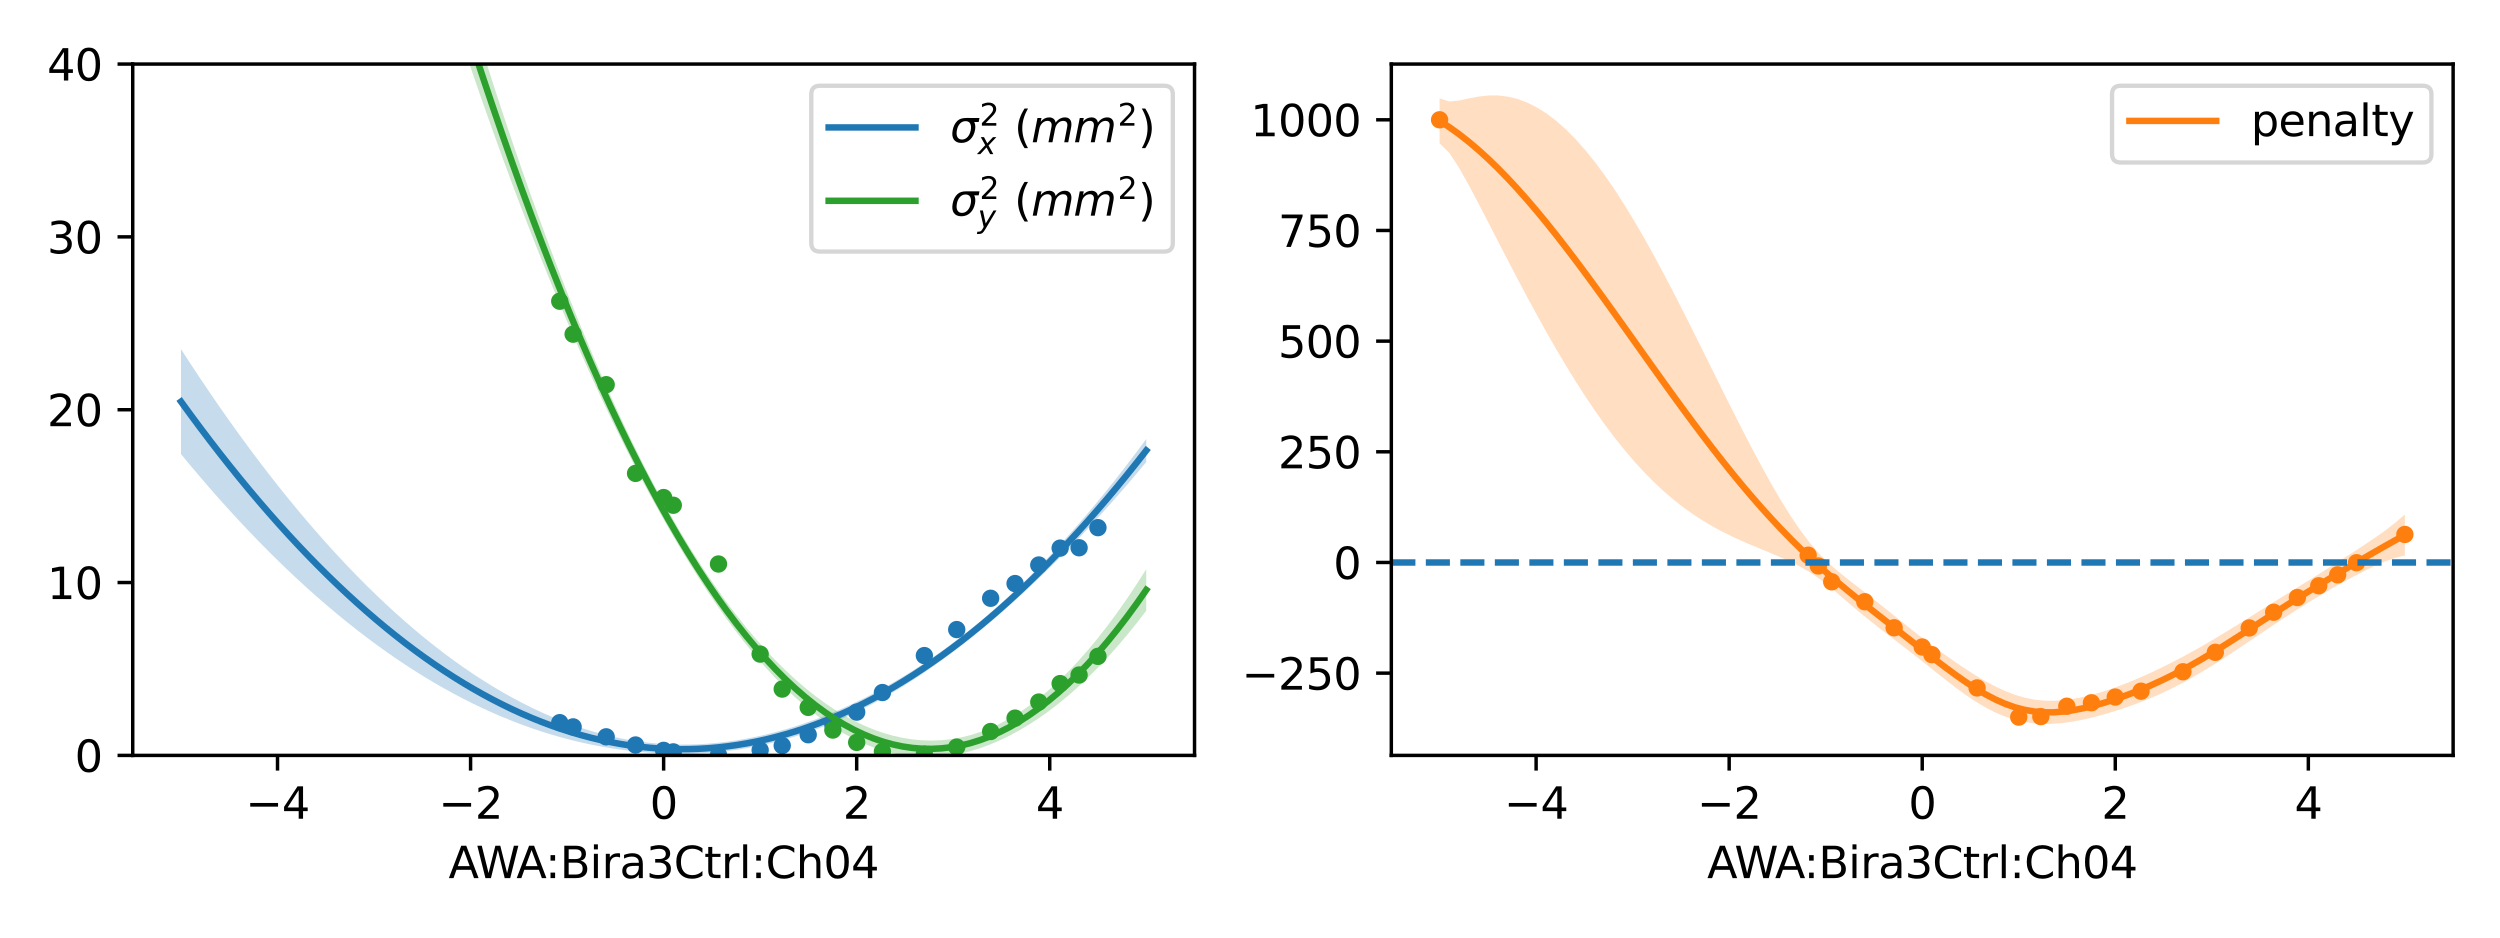 <?xml version="1.0" encoding="utf-8" standalone="no"?>
<!DOCTYPE svg PUBLIC "-//W3C//DTD SVG 1.1//EN"
  "http://www.w3.org/Graphics/SVG/1.1/DTD/svg11.dtd">
<svg xmlns:xlink="http://www.w3.org/1999/xlink" width="576pt" height="216pt" viewBox="0 0 576 216" xmlns="http://www.w3.org/2000/svg" version="1.1">
 <defs>
  <style type="text/css">*{stroke-linejoin: round; stroke-linecap: butt}</style>
 </defs>
 <g id="figure_1">
  <g id="patch_1">
   <path d="M 0 216 
L 576 216 
L 576 0 
L 0 0 
z
" style="fill: #ffffff"/>
  </g>
  <g id="axes_1">
   <g id="patch_2">
    <path d="M 30.58 174.04 
L 275.22 174.04 
L 275.22 14.76 
L 30.58 14.76 
z
" style="fill: #ffffff"/>
   </g>
   <g id="PolyCollection_1">
    <path d="M 41.7 80.428 
L 41.7 104.623 
L 43.946 107.337 
L 46.193 109.995 
L 48.439 112.598 
L 50.686 115.147 
L 52.932 117.64 
L 55.179 120.079 
L 57.425 122.463 
L 59.672 124.792 
L 61.918 127.066 
L 64.165 129.285 
L 66.411 131.449 
L 68.658 133.559 
L 70.904 135.613 
L 73.151 137.613 
L 75.397 139.558 
L 77.643 141.448 
L 79.89 143.284 
L 82.136 145.064 
L 84.383 146.79 
L 86.629 148.461 
L 88.876 150.078 
L 91.122 151.64 
L 93.369 153.147 
L 95.615 154.6 
L 97.862 155.998 
L 100.108 157.342 
L 102.355 158.631 
L 104.601 159.866 
L 106.847 161.047 
L 109.094 162.173 
L 111.34 163.246 
L 113.587 164.264 
L 115.833 165.229 
L 118.08 166.14 
L 120.326 166.998 
L 122.573 167.802 
L 124.819 168.553 
L 127.066 169.252 
L 129.312 169.898 
L 131.559 170.492 
L 133.805 171.034 
L 136.052 171.524 
L 138.298 171.964 
L 140.544 172.353 
L 142.791 172.692 
L 145.037 172.981 
L 147.284 173.221 
L 149.53 173.41 
L 151.777 173.549 
L 154.023 173.637 
L 156.27 173.674 
L 158.516 173.657 
L 160.763 173.587 
L 163.009 173.462 
L 165.256 173.28 
L 167.502 173.041 
L 169.748 172.742 
L 171.995 172.385 
L 174.241 171.966 
L 176.488 171.487 
L 178.734 170.946 
L 180.981 170.342 
L 183.227 169.676 
L 185.474 168.948 
L 187.72 168.156 
L 189.967 167.3 
L 192.213 166.382 
L 194.46 165.4 
L 196.706 164.355 
L 198.953 163.247 
L 201.199 162.076 
L 203.445 160.842 
L 205.692 159.546 
L 207.938 158.188 
L 210.185 156.769 
L 212.431 155.289 
L 214.678 153.749 
L 216.924 152.151 
L 219.171 150.495 
L 221.417 148.783 
L 223.664 147.015 
L 225.91 145.194 
L 228.157 143.32 
L 230.403 141.395 
L 232.649 139.419 
L 234.896 137.393 
L 237.142 135.317 
L 239.389 133.192 
L 241.635 131.017 
L 243.882 128.791 
L 246.128 126.516 
L 248.375 124.19 
L 250.621 121.812 
L 252.868 119.383 
L 255.114 116.901 
L 257.361 114.367 
L 259.607 111.781 
L 261.854 109.141 
L 264.1 106.448 
L 264.1 101.135 
L 264.1 101.135 
L 261.854 104.161 
L 259.607 107.12 
L 257.361 110.01 
L 255.114 112.832 
L 252.868 115.585 
L 250.621 118.268 
L 248.375 120.882 
L 246.128 123.426 
L 243.882 125.899 
L 241.635 128.301 
L 239.389 130.632 
L 237.142 132.892 
L 234.896 135.079 
L 232.649 137.195 
L 230.403 139.24 
L 228.157 141.213 
L 225.91 143.117 
L 223.664 144.952 
L 221.417 146.72 
L 219.171 148.421 
L 216.924 150.057 
L 214.678 151.63 
L 212.431 153.14 
L 210.185 154.588 
L 207.938 155.976 
L 205.692 157.303 
L 203.445 158.571 
L 201.199 159.78 
L 198.953 160.93 
L 196.706 162.022 
L 194.46 163.055 
L 192.213 164.031 
L 189.967 164.948 
L 187.72 165.807 
L 185.474 166.608 
L 183.227 167.351 
L 180.981 168.035 
L 178.734 168.661 
L 176.488 169.227 
L 174.241 169.734 
L 171.995 170.18 
L 169.748 170.566 
L 167.502 170.89 
L 165.256 171.151 
L 163.009 171.349 
L 160.763 171.481 
L 158.516 171.547 
L 156.27 171.546 
L 154.023 171.477 
L 151.777 171.337 
L 149.53 171.127 
L 147.284 170.846 
L 145.037 170.494 
L 142.791 170.07 
L 140.544 169.574 
L 138.298 169.008 
L 136.052 168.37 
L 133.805 167.663 
L 131.559 166.885 
L 129.312 166.037 
L 127.066 165.12 
L 124.819 164.135 
L 122.573 163.081 
L 120.326 161.958 
L 118.08 160.767 
L 115.833 159.509 
L 113.587 158.183 
L 111.34 156.789 
L 109.094 155.328 
L 106.847 153.799 
L 104.601 152.204 
L 102.355 150.541 
L 100.108 148.811 
L 97.862 147.014 
L 95.615 145.15 
L 93.369 143.22 
L 91.122 141.222 
L 88.876 139.158 
L 86.629 137.027 
L 84.383 134.83 
L 82.136 132.566 
L 79.89 130.235 
L 77.643 127.837 
L 75.397 125.373 
L 73.151 122.842 
L 70.904 120.245 
L 68.658 117.581 
L 66.411 114.851 
L 64.165 112.054 
L 61.918 109.191 
L 59.672 106.261 
L 57.425 103.264 
L 55.179 100.202 
L 52.932 97.072 
L 50.686 93.876 
L 48.439 90.614 
L 46.193 87.285 
L 43.946 83.89 
L 41.7 80.428 
z
" clip-path="url(#p7b0f8b63bd)" style="fill: #1f77b4; fill-opacity: 0.25"/>
   </g>
   <g id="PolyCollection_2">
    <path d="M 41.7 -284.454 
L 41.7 -240.22 
L 43.946 -229.643 
L 46.193 -219.204 
L 48.439 -208.902 
L 50.686 -198.737 
L 52.932 -188.709 
L 55.179 -178.818 
L 57.425 -169.064 
L 59.672 -159.448 
L 61.918 -149.968 
L 64.165 -140.626 
L 66.411 -131.421 
L 68.658 -122.353 
L 70.904 -113.422 
L 73.151 -104.627 
L 75.397 -95.97 
L 77.643 -87.45 
L 79.89 -79.067 
L 82.136 -70.821 
L 84.383 -62.712 
L 86.629 -54.739 
L 88.876 -46.903 
L 91.122 -39.204 
L 93.369 -31.642 
L 95.615 -24.216 
L 97.862 -16.927 
L 100.108 -9.774 
L 102.355 -2.757 
L 104.601 4.123 
L 106.847 10.868 
L 109.094 17.476 
L 111.34 23.949 
L 113.587 30.286 
L 115.833 36.488 
L 118.08 42.555 
L 120.326 48.488 
L 122.573 54.286 
L 124.819 59.95 
L 127.066 65.481 
L 129.312 70.879 
L 131.559 76.145 
L 133.805 81.279 
L 136.052 86.283 
L 138.298 91.157 
L 140.544 95.901 
L 142.791 100.518 
L 145.037 105.006 
L 147.284 109.367 
L 149.53 113.6 
L 151.777 117.705 
L 154.023 121.681 
L 156.27 125.526 
L 158.516 129.238 
L 160.763 132.815 
L 163.009 136.255 
L 165.256 139.555 
L 167.502 142.713 
L 169.748 145.727 
L 171.995 148.596 
L 174.241 151.317 
L 176.488 153.889 
L 178.734 156.311 
L 180.981 158.583 
L 183.227 160.704 
L 185.474 162.672 
L 187.72 164.488 
L 189.967 166.152 
L 192.213 167.663 
L 194.46 169.022 
L 196.706 170.227 
L 198.953 171.281 
L 201.199 172.182 
L 203.445 172.932 
L 205.692 173.531 
L 207.938 173.98 
L 210.185 174.28 
L 212.431 174.432 
L 214.678 174.437 
L 216.924 174.299 
L 219.171 174.018 
L 221.417 173.596 
L 223.664 173.037 
L 225.91 172.343 
L 228.157 171.515 
L 230.403 170.557 
L 232.649 169.47 
L 234.896 168.255 
L 237.142 166.912 
L 239.389 165.442 
L 241.635 163.845 
L 243.882 162.12 
L 246.128 160.266 
L 248.375 158.282 
L 250.621 156.168 
L 252.868 153.923 
L 255.114 151.545 
L 257.361 149.035 
L 259.607 146.392 
L 261.854 143.615 
L 264.1 140.703 
L 264.1 131.128 
L 264.1 131.128 
L 261.854 134.648 
L 259.607 138.006 
L 257.361 141.203 
L 255.114 144.238 
L 252.868 147.11 
L 250.621 149.818 
L 248.375 152.362 
L 246.128 154.742 
L 243.882 156.955 
L 241.635 159.002 
L 239.389 160.881 
L 237.142 162.593 
L 234.896 164.136 
L 232.649 165.511 
L 230.403 166.718 
L 228.157 167.76 
L 225.91 168.636 
L 223.664 169.35 
L 221.417 169.904 
L 219.171 170.301 
L 216.924 170.542 
L 214.678 170.63 
L 212.431 170.567 
L 210.185 170.355 
L 207.938 169.995 
L 205.692 169.489 
L 203.445 168.838 
L 201.199 168.041 
L 198.953 167.101 
L 196.706 166.018 
L 194.46 164.792 
L 192.213 163.422 
L 189.967 161.911 
L 187.72 160.256 
L 185.474 158.458 
L 183.227 156.517 
L 180.981 154.433 
L 178.734 152.205 
L 176.488 149.831 
L 174.241 147.312 
L 171.995 144.647 
L 169.748 141.833 
L 167.502 138.87 
L 165.256 135.755 
L 163.009 132.487 
L 160.763 129.063 
L 158.516 125.481 
L 156.27 121.738 
L 154.023 117.833 
L 151.777 113.764 
L 149.53 109.528 
L 147.284 105.124 
L 145.037 100.553 
L 142.791 95.814 
L 140.544 90.908 
L 138.298 85.835 
L 136.052 80.595 
L 133.805 75.189 
L 131.559 69.619 
L 129.312 63.885 
L 127.066 57.988 
L 124.819 51.928 
L 122.573 45.706 
L 120.326 39.323 
L 118.08 32.778 
L 115.833 26.072 
L 113.587 19.206 
L 111.34 12.18 
L 109.094 4.994 
L 106.847 -2.352 
L 104.601 -9.857 
L 102.355 -17.522 
L 100.108 -25.346 
L 97.862 -33.329 
L 95.615 -41.471 
L 93.369 -49.772 
L 91.122 -58.232 
L 88.876 -66.851 
L 86.629 -75.628 
L 84.383 -84.564 
L 82.136 -93.659 
L 79.89 -102.913 
L 77.643 -112.324 
L 75.397 -121.895 
L 73.151 -131.624 
L 70.904 -141.511 
L 68.658 -151.557 
L 66.411 -161.761 
L 64.165 -172.123 
L 61.918 -182.644 
L 59.672 -193.323 
L 57.425 -204.161 
L 55.179 -215.156 
L 52.932 -226.31 
L 50.686 -237.623 
L 48.439 -249.093 
L 46.193 -260.722 
L 43.946 -272.509 
L 41.7 -284.454 
z
" clip-path="url(#p7b0f8b63bd)" style="fill: #2ca02c; fill-opacity: 0.25"/>
   </g>
   <g id="matplotlib.axis_1">
    <g id="xtick_1">
     <g id="line2d_1">
      <defs>
       <path id="m38a79db935" d="M 0 0 
L 0 3.5 
" style="stroke: #000000; stroke-width: 0.8"/>
      </defs>
      <g>
       <use xlink:href="#m38a79db935" x="63.94" y="174.04" style="stroke: #000000; stroke-width: 0.8"/>
      </g>
     </g>
     <g id="text_1">
      <!-- −4 -->
      <g transform="translate(56.569 188.638) scale(0.1 -0.1)">
       <defs>
        <path id="DejaVuSans-2212" d="M 678 2272 
L 4684 2272 
L 4684 1741 
L 678 1741 
L 678 2272 
z
" transform="scale(0.016)"/>
        <path id="DejaVuSans-34" d="M 2419 4116 
L 825 1625 
L 2419 1625 
L 2419 4116 
z
M 2253 4666 
L 3047 4666 
L 3047 1625 
L 3713 1625 
L 3713 1100 
L 3047 1100 
L 3047 0 
L 2419 0 
L 2419 1100 
L 313 1100 
L 313 1709 
L 2253 4666 
z
" transform="scale(0.016)"/>
       </defs>
       <use xlink:href="#DejaVuSans-2212"/>
       <use xlink:href="#DejaVuSans-34" x="83.789"/>
      </g>
     </g>
    </g>
    <g id="xtick_2">
     <g id="line2d_2">
      <g>
       <use xlink:href="#m38a79db935" x="108.42" y="174.04" style="stroke: #000000; stroke-width: 0.8"/>
      </g>
     </g>
     <g id="text_2">
      <!-- −2 -->
      <g transform="translate(101.049 188.638) scale(0.1 -0.1)">
       <defs>
        <path id="DejaVuSans-32" d="M 1228 531 
L 3431 531 
L 3431 0 
L 469 0 
L 469 531 
Q 828 903 1448 1529 
Q 2069 2156 2228 2338 
Q 2531 2678 2651 2914 
Q 2772 3150 2772 3378 
Q 2772 3750 2511 3984 
Q 2250 4219 1831 4219 
Q 1534 4219 1204 4116 
Q 875 4013 500 3803 
L 500 4441 
Q 881 4594 1212 4672 
Q 1544 4750 1819 4750 
Q 2544 4750 2975 4387 
Q 3406 4025 3406 3419 
Q 3406 3131 3298 2873 
Q 3191 2616 2906 2266 
Q 2828 2175 2409 1742 
Q 1991 1309 1228 531 
z
" transform="scale(0.016)"/>
       </defs>
       <use xlink:href="#DejaVuSans-2212"/>
       <use xlink:href="#DejaVuSans-32" x="83.789"/>
      </g>
     </g>
    </g>
    <g id="xtick_3">
     <g id="line2d_3">
      <g>
       <use xlink:href="#m38a79db935" x="152.9" y="174.04" style="stroke: #000000; stroke-width: 0.8"/>
      </g>
     </g>
     <g id="text_3">
      <!-- 0 -->
      <g transform="translate(149.719 188.638) scale(0.1 -0.1)">
       <defs>
        <path id="DejaVuSans-30" d="M 2034 4250 
Q 1547 4250 1301 3770 
Q 1056 3291 1056 2328 
Q 1056 1369 1301 889 
Q 1547 409 2034 409 
Q 2525 409 2770 889 
Q 3016 1369 3016 2328 
Q 3016 3291 2770 3770 
Q 2525 4250 2034 4250 
z
M 2034 4750 
Q 2819 4750 3233 4129 
Q 3647 3509 3647 2328 
Q 3647 1150 3233 529 
Q 2819 -91 2034 -91 
Q 1250 -91 836 529 
Q 422 1150 422 2328 
Q 422 3509 836 4129 
Q 1250 4750 2034 4750 
z
" transform="scale(0.016)"/>
       </defs>
       <use xlink:href="#DejaVuSans-30"/>
      </g>
     </g>
    </g>
    <g id="xtick_4">
     <g id="line2d_4">
      <g>
       <use xlink:href="#m38a79db935" x="197.38" y="174.04" style="stroke: #000000; stroke-width: 0.8"/>
      </g>
     </g>
     <g id="text_4">
      <!-- 2 -->
      <g transform="translate(194.199 188.638) scale(0.1 -0.1)">
       <use xlink:href="#DejaVuSans-32"/>
      </g>
     </g>
    </g>
    <g id="xtick_5">
     <g id="line2d_5">
      <g>
       <use xlink:href="#m38a79db935" x="241.86" y="174.04" style="stroke: #000000; stroke-width: 0.8"/>
      </g>
     </g>
     <g id="text_5">
      <!-- 4 -->
      <g transform="translate(238.679 188.638) scale(0.1 -0.1)">
       <use xlink:href="#DejaVuSans-34"/>
      </g>
     </g>
    </g>
    <g id="text_6">
     <!-- AWA:Bira3Ctrl:Ch04 -->
     <g transform="translate(103.345 202.317) scale(0.1 -0.1)">
      <defs>
       <path id="DejaVuSans-41" d="M 2188 4044 
L 1331 1722 
L 3047 1722 
L 2188 4044 
z
M 1831 4666 
L 2547 4666 
L 4325 0 
L 3669 0 
L 3244 1197 
L 1141 1197 
L 716 0 
L 50 0 
L 1831 4666 
z
" transform="scale(0.016)"/>
       <path id="DejaVuSans-57" d="M 213 4666 
L 850 4666 
L 1831 722 
L 2809 4666 
L 3519 4666 
L 4500 722 
L 5478 4666 
L 6119 4666 
L 4947 0 
L 4153 0 
L 3169 4050 
L 2175 0 
L 1381 0 
L 213 4666 
z
" transform="scale(0.016)"/>
       <path id="DejaVuSans-3a" d="M 750 794 
L 1409 794 
L 1409 0 
L 750 0 
L 750 794 
z
M 750 3309 
L 1409 3309 
L 1409 2516 
L 750 2516 
L 750 3309 
z
" transform="scale(0.016)"/>
       <path id="DejaVuSans-42" d="M 1259 2228 
L 1259 519 
L 2272 519 
Q 2781 519 3026 730 
Q 3272 941 3272 1375 
Q 3272 1813 3026 2020 
Q 2781 2228 2272 2228 
L 1259 2228 
z
M 1259 4147 
L 1259 2741 
L 2194 2741 
Q 2656 2741 2882 2914 
Q 3109 3088 3109 3444 
Q 3109 3797 2882 3972 
Q 2656 4147 2194 4147 
L 1259 4147 
z
M 628 4666 
L 2241 4666 
Q 2963 4666 3353 4366 
Q 3744 4066 3744 3513 
Q 3744 3084 3544 2831 
Q 3344 2578 2956 2516 
Q 3422 2416 3680 2098 
Q 3938 1781 3938 1306 
Q 3938 681 3513 340 
Q 3088 0 2303 0 
L 628 0 
L 628 4666 
z
" transform="scale(0.016)"/>
       <path id="DejaVuSans-69" d="M 603 3500 
L 1178 3500 
L 1178 0 
L 603 0 
L 603 3500 
z
M 603 4863 
L 1178 4863 
L 1178 4134 
L 603 4134 
L 603 4863 
z
" transform="scale(0.016)"/>
       <path id="DejaVuSans-72" d="M 2631 2963 
Q 2534 3019 2420 3045 
Q 2306 3072 2169 3072 
Q 1681 3072 1420 2755 
Q 1159 2438 1159 1844 
L 1159 0 
L 581 0 
L 581 3500 
L 1159 3500 
L 1159 2956 
Q 1341 3275 1631 3429 
Q 1922 3584 2338 3584 
Q 2397 3584 2469 3576 
Q 2541 3569 2628 3553 
L 2631 2963 
z
" transform="scale(0.016)"/>
       <path id="DejaVuSans-61" d="M 2194 1759 
Q 1497 1759 1228 1600 
Q 959 1441 959 1056 
Q 959 750 1161 570 
Q 1363 391 1709 391 
Q 2188 391 2477 730 
Q 2766 1069 2766 1631 
L 2766 1759 
L 2194 1759 
z
M 3341 1997 
L 3341 0 
L 2766 0 
L 2766 531 
Q 2569 213 2275 61 
Q 1981 -91 1556 -91 
Q 1019 -91 701 211 
Q 384 513 384 1019 
Q 384 1609 779 1909 
Q 1175 2209 1959 2209 
L 2766 2209 
L 2766 2266 
Q 2766 2663 2505 2880 
Q 2244 3097 1772 3097 
Q 1472 3097 1187 3025 
Q 903 2953 641 2809 
L 641 3341 
Q 956 3463 1253 3523 
Q 1550 3584 1831 3584 
Q 2591 3584 2966 3190 
Q 3341 2797 3341 1997 
z
" transform="scale(0.016)"/>
       <path id="DejaVuSans-33" d="M 2597 2516 
Q 3050 2419 3304 2112 
Q 3559 1806 3559 1356 
Q 3559 666 3084 287 
Q 2609 -91 1734 -91 
Q 1441 -91 1130 -33 
Q 819 25 488 141 
L 488 750 
Q 750 597 1062 519 
Q 1375 441 1716 441 
Q 2309 441 2620 675 
Q 2931 909 2931 1356 
Q 2931 1769 2642 2001 
Q 2353 2234 1838 2234 
L 1294 2234 
L 1294 2753 
L 1863 2753 
Q 2328 2753 2575 2939 
Q 2822 3125 2822 3475 
Q 2822 3834 2567 4026 
Q 2313 4219 1838 4219 
Q 1578 4219 1281 4162 
Q 984 4106 628 3988 
L 628 4550 
Q 988 4650 1302 4700 
Q 1616 4750 1894 4750 
Q 2613 4750 3031 4423 
Q 3450 4097 3450 3541 
Q 3450 3153 3228 2886 
Q 3006 2619 2597 2516 
z
" transform="scale(0.016)"/>
       <path id="DejaVuSans-43" d="M 4122 4306 
L 4122 3641 
Q 3803 3938 3442 4084 
Q 3081 4231 2675 4231 
Q 1875 4231 1450 3742 
Q 1025 3253 1025 2328 
Q 1025 1406 1450 917 
Q 1875 428 2675 428 
Q 3081 428 3442 575 
Q 3803 722 4122 1019 
L 4122 359 
Q 3791 134 3420 21 
Q 3050 -91 2638 -91 
Q 1578 -91 968 557 
Q 359 1206 359 2328 
Q 359 3453 968 4101 
Q 1578 4750 2638 4750 
Q 3056 4750 3426 4639 
Q 3797 4528 4122 4306 
z
" transform="scale(0.016)"/>
       <path id="DejaVuSans-74" d="M 1172 4494 
L 1172 3500 
L 2356 3500 
L 2356 3053 
L 1172 3053 
L 1172 1153 
Q 1172 725 1289 603 
Q 1406 481 1766 481 
L 2356 481 
L 2356 0 
L 1766 0 
Q 1100 0 847 248 
Q 594 497 594 1153 
L 594 3053 
L 172 3053 
L 172 3500 
L 594 3500 
L 594 4494 
L 1172 4494 
z
" transform="scale(0.016)"/>
       <path id="DejaVuSans-6c" d="M 603 4863 
L 1178 4863 
L 1178 0 
L 603 0 
L 603 4863 
z
" transform="scale(0.016)"/>
       <path id="DejaVuSans-68" d="M 3513 2113 
L 3513 0 
L 2938 0 
L 2938 2094 
Q 2938 2591 2744 2837 
Q 2550 3084 2163 3084 
Q 1697 3084 1428 2787 
Q 1159 2491 1159 1978 
L 1159 0 
L 581 0 
L 581 4863 
L 1159 4863 
L 1159 2956 
Q 1366 3272 1645 3428 
Q 1925 3584 2291 3584 
Q 2894 3584 3203 3211 
Q 3513 2838 3513 2113 
z
" transform="scale(0.016)"/>
      </defs>
      <use xlink:href="#DejaVuSans-41"/>
      <use xlink:href="#DejaVuSans-57" x="62.908"/>
      <use xlink:href="#DejaVuSans-41" x="156.285"/>
      <use xlink:href="#DejaVuSans-3a" x="222.943"/>
      <use xlink:href="#DejaVuSans-42" x="256.635"/>
      <use xlink:href="#DejaVuSans-69" x="325.238"/>
      <use xlink:href="#DejaVuSans-72" x="353.021"/>
      <use xlink:href="#DejaVuSans-61" x="394.135"/>
      <use xlink:href="#DejaVuSans-33" x="455.414"/>
      <use xlink:href="#DejaVuSans-43" x="519.037"/>
      <use xlink:href="#DejaVuSans-74" x="588.861"/>
      <use xlink:href="#DejaVuSans-72" x="628.07"/>
      <use xlink:href="#DejaVuSans-6c" x="669.184"/>
      <use xlink:href="#DejaVuSans-3a" x="696.967"/>
      <use xlink:href="#DejaVuSans-43" x="730.658"/>
      <use xlink:href="#DejaVuSans-68" x="800.482"/>
      <use xlink:href="#DejaVuSans-30" x="863.861"/>
      <use xlink:href="#DejaVuSans-34" x="927.484"/>
     </g>
    </g>
   </g>
   <g id="matplotlib.axis_2">
    <g id="ytick_1">
     <g id="line2d_6">
      <defs>
       <path id="m68ceaaef31" d="M 0 0 
L -3.5 0 
" style="stroke: #000000; stroke-width: 0.8"/>
      </defs>
      <g>
       <use xlink:href="#m68ceaaef31" x="30.58" y="174.04" style="stroke: #000000; stroke-width: 0.8"/>
      </g>
     </g>
     <g id="text_7">
      <!-- 0 -->
      <g transform="translate(17.218 177.839) scale(0.1 -0.1)">
       <use xlink:href="#DejaVuSans-30"/>
      </g>
     </g>
    </g>
    <g id="ytick_2">
     <g id="line2d_7">
      <g>
       <use xlink:href="#m68ceaaef31" x="30.58" y="134.22" style="stroke: #000000; stroke-width: 0.8"/>
      </g>
     </g>
     <g id="text_8">
      <!-- 10 -->
      <g transform="translate(10.855 138.019) scale(0.1 -0.1)">
       <defs>
        <path id="DejaVuSans-31" d="M 794 531 
L 1825 531 
L 1825 4091 
L 703 3866 
L 703 4441 
L 1819 4666 
L 2450 4666 
L 2450 531 
L 3481 531 
L 3481 0 
L 794 0 
L 794 531 
z
" transform="scale(0.016)"/>
       </defs>
       <use xlink:href="#DejaVuSans-31"/>
       <use xlink:href="#DejaVuSans-30" x="63.623"/>
      </g>
     </g>
    </g>
    <g id="ytick_3">
     <g id="line2d_8">
      <g>
       <use xlink:href="#m68ceaaef31" x="30.58" y="94.4" style="stroke: #000000; stroke-width: 0.8"/>
      </g>
     </g>
     <g id="text_9">
      <!-- 20 -->
      <g transform="translate(10.855 98.199) scale(0.1 -0.1)">
       <use xlink:href="#DejaVuSans-32"/>
       <use xlink:href="#DejaVuSans-30" x="63.623"/>
      </g>
     </g>
    </g>
    <g id="ytick_4">
     <g id="line2d_9">
      <g>
       <use xlink:href="#m68ceaaef31" x="30.58" y="54.58" style="stroke: #000000; stroke-width: 0.8"/>
      </g>
     </g>
     <g id="text_10">
      <!-- 30 -->
      <g transform="translate(10.855 58.379) scale(0.1 -0.1)">
       <use xlink:href="#DejaVuSans-33"/>
       <use xlink:href="#DejaVuSans-30" x="63.623"/>
      </g>
     </g>
    </g>
    <g id="ytick_5">
     <g id="line2d_10">
      <g>
       <use xlink:href="#m68ceaaef31" x="30.58" y="14.76" style="stroke: #000000; stroke-width: 0.8"/>
      </g>
     </g>
     <g id="text_11">
      <!-- 40 -->
      <g transform="translate(10.855 18.559) scale(0.1 -0.1)">
       <use xlink:href="#DejaVuSans-34"/>
       <use xlink:href="#DejaVuSans-30" x="63.623"/>
      </g>
     </g>
    </g>
   </g>
   <g id="line2d_11">
    <path d="M 41.7 92.526 
L 43.946 95.613 
L 46.193 98.64 
L 48.439 101.606 
L 50.686 104.512 
L 52.932 107.356 
L 55.179 110.14 
L 57.425 112.864 
L 59.672 115.526 
L 61.918 118.128 
L 64.165 120.67 
L 66.411 123.15 
L 68.658 125.57 
L 70.904 127.929 
L 73.151 130.228 
L 75.397 132.466 
L 77.643 134.643 
L 79.89 136.759 
L 82.136 138.815 
L 84.383 140.81 
L 86.629 142.744 
L 88.876 144.618 
L 91.122 146.431 
L 93.369 148.183 
L 95.615 149.875 
L 97.862 151.506 
L 100.108 153.076 
L 102.355 154.586 
L 104.601 156.035 
L 106.847 157.423 
L 109.094 158.751 
L 111.34 160.017 
L 113.587 161.224 
L 115.833 162.369 
L 118.08 163.454 
L 120.326 164.478 
L 122.573 165.441 
L 124.819 166.344 
L 127.066 167.186 
L 129.312 167.967 
L 131.559 168.688 
L 133.805 169.348 
L 136.052 169.947 
L 138.298 170.486 
L 140.544 170.964 
L 142.791 171.381 
L 145.037 171.738 
L 147.284 172.033 
L 149.53 172.269 
L 151.777 172.443 
L 154.023 172.557 
L 156.27 172.61 
L 158.516 172.602 
L 160.763 172.534 
L 163.009 172.405 
L 165.256 172.216 
L 167.502 171.965 
L 169.748 171.654 
L 171.995 171.283 
L 174.241 170.85 
L 176.488 170.357 
L 178.734 169.803 
L 180.981 169.189 
L 183.227 168.514 
L 185.474 167.778 
L 187.72 166.981 
L 189.967 166.124 
L 192.213 165.206 
L 194.46 164.228 
L 196.706 163.188 
L 198.953 162.089 
L 201.199 160.928 
L 203.445 159.707 
L 205.692 158.425 
L 207.938 157.082 
L 210.185 155.678 
L 212.431 154.214 
L 214.678 152.69 
L 216.924 151.104 
L 219.171 149.458 
L 221.417 147.751 
L 223.664 145.984 
L 225.91 144.156 
L 228.157 142.267 
L 230.403 140.317 
L 232.649 138.307 
L 234.896 136.236 
L 237.142 134.104 
L 239.389 131.912 
L 241.635 129.659 
L 243.882 127.345 
L 246.128 124.971 
L 248.375 122.536 
L 250.621 120.04 
L 252.868 117.484 
L 255.114 114.867 
L 257.361 112.189 
L 259.607 109.45 
L 261.854 106.651 
L 264.1 103.791 
" clip-path="url(#p7b0f8b63bd)" style="fill: none; stroke: #1f77b4; stroke-width: 1.5; stroke-linecap: square"/>
   </g>
   <g id="line2d_12">
    <defs>
     <path id="mc86082effe" d="M 0 1.5 
C 0.398 1.5 0.779 1.342 1.061 1.061 
C 1.342 0.779 1.5 0.398 1.5 0 
C 1.5 -0.398 1.342 -0.779 1.061 -1.061 
C 0.779 -1.342 0.398 -1.5 0 -1.5 
C -0.398 -1.5 -0.779 -1.342 -1.061 -1.061 
C -1.342 -0.779 -1.5 -0.398 -1.5 0 
C -1.5 0.398 -1.342 0.779 -1.061 1.061 
C -0.779 1.342 -0.398 1.5 0 1.5 
z
" style="stroke: #1f77b4"/>
    </defs>
    <g clip-path="url(#p7b0f8b63bd)">
     <use xlink:href="#mc86082effe" x="152.9" y="172.883" style="fill: #1f77b4; stroke: #1f77b4"/>
     <use xlink:href="#mc86082effe" x="155.124" y="173.234" style="fill: #1f77b4; stroke: #1f77b4"/>
     <use xlink:href="#mc86082effe" x="175.14" y="172.827" style="fill: #1f77b4; stroke: #1f77b4"/>
     <use xlink:href="#mc86082effe" x="197.38" y="164.074" style="fill: #1f77b4; stroke: #1f77b4"/>
     <use xlink:href="#mc86082effe" x="228.243" y="137.843" style="fill: #1f77b4; stroke: #1f77b4"/>
     <use xlink:href="#mc86082effe" x="248.621" y="126.204" style="fill: #1f77b4; stroke: #1f77b4"/>
     <use xlink:href="#mc86082effe" x="139.665" y="169.766" style="fill: #1f77b4; stroke: #1f77b4"/>
     <use xlink:href="#mc86082effe" x="212.973" y="151.046" style="fill: #1f77b4; stroke: #1f77b4"/>
     <use xlink:href="#mc86082effe" x="132.049" y="167.475" style="fill: #1f77b4; stroke: #1f77b4"/>
     <use xlink:href="#mc86082effe" x="239.337" y="130.175" style="fill: #1f77b4; stroke: #1f77b4"/>
     <use xlink:href="#mc86082effe" x="186.212" y="169.283" style="fill: #1f77b4; stroke: #1f77b4"/>
     <use xlink:href="#mc86082effe" x="165.54" y="173.937" style="fill: #1f77b4; stroke: #1f77b4"/>
     <use xlink:href="#mc86082effe" x="128.964" y="166.501" style="fill: #1f77b4; stroke: #1f77b4"/>
     <use xlink:href="#mc86082effe" x="220.43" y="145.054" style="fill: #1f77b4; stroke: #1f77b4"/>
     <use xlink:href="#mc86082effe" x="203.31" y="159.559" style="fill: #1f77b4; stroke: #1f77b4"/>
     <use xlink:href="#mc86082effe" x="146.432" y="171.648" style="fill: #1f77b4; stroke: #1f77b4"/>
     <use xlink:href="#mc86082effe" x="233.869" y="134.453" style="fill: #1f77b4; stroke: #1f77b4"/>
     <use xlink:href="#mc86082effe" x="191.888" y="166.954" style="fill: #1f77b4; stroke: #1f77b4"/>
     <use xlink:href="#mc86082effe" x="244.256" y="126.286" style="fill: #1f77b4; stroke: #1f77b4"/>
     <use xlink:href="#mc86082effe" x="252.964" y="121.57" style="fill: #1f77b4; stroke: #1f77b4"/>
     <use xlink:href="#mc86082effe" x="180.225" y="171.782" style="fill: #1f77b4; stroke: #1f77b4"/>
    </g>
   </g>
   <g id="line2d_13">
    <path d="M 105.19 -1 
L 106.847 4.258 
L 109.094 11.235 
L 111.34 18.065 
L 113.587 24.746 
L 115.833 31.28 
L 118.08 37.667 
L 120.326 43.905 
L 122.573 49.996 
L 124.819 55.939 
L 127.066 61.734 
L 129.312 67.382 
L 131.559 72.882 
L 133.805 78.234 
L 136.052 83.439 
L 138.298 88.496 
L 140.544 93.405 
L 142.791 98.166 
L 145.037 102.78 
L 147.284 107.246 
L 149.53 111.564 
L 151.777 115.734 
L 154.023 119.757 
L 156.27 123.632 
L 158.516 127.359 
L 160.763 130.939 
L 163.009 134.371 
L 165.256 137.655 
L 167.502 140.792 
L 169.748 143.78 
L 171.995 146.621 
L 174.241 149.315 
L 176.488 151.86 
L 178.734 154.258 
L 180.981 156.508 
L 183.227 158.61 
L 185.474 160.565 
L 187.72 162.372 
L 189.967 164.031 
L 192.213 165.543 
L 194.46 166.907 
L 196.706 168.123 
L 198.953 169.191 
L 201.199 170.112 
L 203.445 170.885 
L 205.692 171.51 
L 207.938 171.987 
L 210.185 172.317 
L 212.431 172.499 
L 214.678 172.534 
L 216.924 172.42 
L 219.171 172.159 
L 221.417 171.75 
L 223.664 171.194 
L 225.91 170.489 
L 228.157 169.637 
L 230.403 168.638 
L 232.649 167.49 
L 234.896 166.195 
L 237.142 164.752 
L 239.389 163.162 
L 241.635 161.423 
L 243.882 159.537 
L 246.128 157.504 
L 248.375 155.322 
L 250.621 152.993 
L 252.868 150.516 
L 255.114 147.892 
L 257.361 145.119 
L 259.607 142.199 
L 261.854 139.131 
L 264.1 135.916 
" clip-path="url(#p7b0f8b63bd)" style="fill: none; stroke: #2ca02c; stroke-width: 1.5; stroke-linecap: square"/>
   </g>
   <g id="line2d_14">
    <defs>
     <path id="m256026e161" d="M 0 1.5 
C 0.398 1.5 0.779 1.342 1.061 1.061 
C 1.342 0.779 1.5 0.398 1.5 0 
C 1.5 -0.398 1.342 -0.779 1.061 -1.061 
C 0.779 -1.342 0.398 -1.5 0 -1.5 
C -0.398 -1.5 -0.779 -1.342 -1.061 -1.061 
C -1.342 -0.779 -1.5 -0.398 -1.5 0 
C -1.5 0.398 -1.342 0.779 -1.061 1.061 
C -0.779 1.342 -0.398 1.5 0 1.5 
z
" style="stroke: #2ca02c"/>
    </defs>
    <g clip-path="url(#p7b0f8b63bd)">
     <use xlink:href="#m256026e161" x="152.9" y="114.637" style="fill: #2ca02c; stroke: #2ca02c"/>
     <use xlink:href="#m256026e161" x="155.124" y="116.409" style="fill: #2ca02c; stroke: #2ca02c"/>
     <use xlink:href="#m256026e161" x="175.14" y="150.705" style="fill: #2ca02c; stroke: #2ca02c"/>
     <use xlink:href="#m256026e161" x="197.38" y="171.049" style="fill: #2ca02c; stroke: #2ca02c"/>
     <use xlink:href="#m256026e161" x="228.243" y="168.541" style="fill: #2ca02c; stroke: #2ca02c"/>
     <use xlink:href="#m256026e161" x="248.621" y="155.525" style="fill: #2ca02c; stroke: #2ca02c"/>
     <use xlink:href="#m256026e161" x="139.665" y="88.634" style="fill: #2ca02c; stroke: #2ca02c"/>
     <use xlink:href="#m256026e161" x="212.973" y="173.778" style="fill: #2ca02c; stroke: #2ca02c"/>
     <use xlink:href="#m256026e161" x="132.049" y="76.995" style="fill: #2ca02c; stroke: #2ca02c"/>
     <use xlink:href="#m256026e161" x="239.337" y="161.752" style="fill: #2ca02c; stroke: #2ca02c"/>
     <use xlink:href="#m256026e161" x="186.212" y="162.978" style="fill: #2ca02c; stroke: #2ca02c"/>
     <use xlink:href="#m256026e161" x="165.54" y="129.947" style="fill: #2ca02c; stroke: #2ca02c"/>
     <use xlink:href="#m256026e161" x="128.964" y="69.402" style="fill: #2ca02c; stroke: #2ca02c"/>
     <use xlink:href="#m256026e161" x="220.43" y="172.127" style="fill: #2ca02c; stroke: #2ca02c"/>
     <use xlink:href="#m256026e161" x="203.31" y="173.154" style="fill: #2ca02c; stroke: #2ca02c"/>
     <use xlink:href="#m256026e161" x="146.432" y="109.069" style="fill: #2ca02c; stroke: #2ca02c"/>
     <use xlink:href="#m256026e161" x="233.869" y="165.454" style="fill: #2ca02c; stroke: #2ca02c"/>
     <use xlink:href="#m256026e161" x="191.888" y="168.205" style="fill: #2ca02c; stroke: #2ca02c"/>
     <use xlink:href="#m256026e161" x="244.256" y="157.498" style="fill: #2ca02c; stroke: #2ca02c"/>
     <use xlink:href="#m256026e161" x="252.964" y="151.222" style="fill: #2ca02c; stroke: #2ca02c"/>
     <use xlink:href="#m256026e161" x="180.225" y="158.762" style="fill: #2ca02c; stroke: #2ca02c"/>
    </g>
   </g>
   <g id="patch_3">
    <path d="M 30.58 174.04 
L 30.58 14.76 
" style="fill: none; stroke: #000000; stroke-width: 0.8; stroke-linejoin: miter; stroke-linecap: square"/>
   </g>
   <g id="patch_4">
    <path d="M 275.22 174.04 
L 275.22 14.76 
" style="fill: none; stroke: #000000; stroke-width: 0.8; stroke-linejoin: miter; stroke-linecap: square"/>
   </g>
   <g id="patch_5">
    <path d="M 30.58 174.04 
L 275.22 174.04 
" style="fill: none; stroke: #000000; stroke-width: 0.8; stroke-linejoin: miter; stroke-linecap: square"/>
   </g>
   <g id="patch_6">
    <path d="M 30.58 14.76 
L 275.22 14.76 
" style="fill: none; stroke: #000000; stroke-width: 0.8; stroke-linejoin: miter; stroke-linecap: square"/>
   </g>
   <g id="legend_1">
    <g id="patch_7">
     <path d="M 188.92 57.96 
L 268.22 57.96 
Q 270.22 57.96 270.22 55.96 
L 270.22 21.76 
Q 270.22 19.76 268.22 19.76 
L 188.92 19.76 
Q 186.92 19.76 186.92 21.76 
L 186.92 55.96 
Q 186.92 57.96 188.92 57.96 
z
" style="fill: #ffffff; opacity: 0.8; stroke: #cccccc; stroke-linejoin: miter"/>
    </g>
    <g id="line2d_15">
     <path d="M 190.92 29.36 
L 200.92 29.36 
L 210.92 29.36 
" style="fill: none; stroke: #1f77b4; stroke-width: 1.5; stroke-linecap: square"/>
    </g>
    <g id="text_12">
     <!-- $\sigma_x^2~(mm^2)$ -->
     <g transform="translate(218.92 32.86) scale(0.1 -0.1)">
      <defs>
       <path id="DejaVuSans-Oblique-3c3" d="M 2219 3044 
Q 1744 3044 1422 2700 
Q 1081 2341 969 1747 
Q 844 1119 1044 756 
Q 1241 397 1706 397 
Q 2166 397 2503 759 
Q 2844 1122 2966 1747 
Q 3075 2319 2881 2700 
Q 2700 3044 2219 3044 
z
M 2309 3503 
L 4219 3500 
L 4106 2925 
L 3463 2925 
Q 3706 2438 3575 1747 
Q 3406 888 2884 400 
Q 2359 -91 1609 -91 
Q 856 -91 525 400 
Q 194 888 363 1747 
Q 528 2609 1050 3097 
Q 1484 3503 2309 3503 
z
" transform="scale(0.016)"/>
       <path id="DejaVuSans-Oblique-78" d="M 3841 3500 
L 2234 1784 
L 3219 0 
L 2559 0 
L 1819 1388 
L 531 0 
L -166 0 
L 1556 1844 
L 641 3500 
L 1300 3500 
L 1972 2234 
L 3144 3500 
L 3841 3500 
z
" transform="scale(0.016)"/>
       <path id="DejaVuSans-28" d="M 1984 4856 
Q 1566 4138 1362 3434 
Q 1159 2731 1159 2009 
Q 1159 1288 1364 580 
Q 1569 -128 1984 -844 
L 1484 -844 
Q 1016 -109 783 600 
Q 550 1309 550 2009 
Q 550 2706 781 3412 
Q 1013 4119 1484 4856 
L 1984 4856 
z
" transform="scale(0.016)"/>
       <path id="DejaVuSans-Oblique-6d" d="M 5747 2113 
L 5338 0 
L 4763 0 
L 5166 2094 
Q 5191 2228 5203 2325 
Q 5216 2422 5216 2491 
Q 5216 2772 5059 2928 
Q 4903 3084 4622 3084 
Q 4203 3084 3875 2770 
Q 3547 2456 3450 1953 
L 3066 0 
L 2491 0 
L 2900 2094 
Q 2925 2209 2937 2307 
Q 2950 2406 2950 2484 
Q 2950 2769 2794 2926 
Q 2638 3084 2363 3084 
Q 1938 3084 1609 2770 
Q 1281 2456 1184 1953 
L 800 0 
L 225 0 
L 909 3500 
L 1484 3500 
L 1375 2956 
Q 1609 3263 1923 3423 
Q 2238 3584 2597 3584 
Q 2978 3584 3223 3384 
Q 3469 3184 3519 2828 
Q 3781 3197 4126 3390 
Q 4472 3584 4856 3584 
Q 5306 3584 5551 3325 
Q 5797 3066 5797 2591 
Q 5797 2488 5784 2364 
Q 5772 2241 5747 2113 
z
" transform="scale(0.016)"/>
       <path id="DejaVuSans-29" d="M 513 4856 
L 1013 4856 
Q 1481 4119 1714 3412 
Q 1947 2706 1947 2009 
Q 1947 1309 1714 600 
Q 1481 -109 1013 -844 
L 513 -844 
Q 928 -128 1133 580 
Q 1338 1288 1338 2009 
Q 1338 2731 1133 3434 
Q 928 4138 513 4856 
z
" transform="scale(0.016)"/>
      </defs>
      <use xlink:href="#DejaVuSans-Oblique-3c3" transform="translate(0 0.766)"/>
      <use xlink:href="#DejaVuSans-32" transform="translate(67.852 39.047) scale(0.7)"/>
      <use xlink:href="#DejaVuSans-Oblique-78" transform="translate(63.379 -26.578) scale(0.7)"/>
      <use xlink:href="#DejaVuSans-28" transform="translate(147.593 0.766)"/>
      <use xlink:href="#DejaVuSans-Oblique-6d" transform="translate(186.606 0.766)"/>
      <use xlink:href="#DejaVuSans-Oblique-6d" transform="translate(284.018 0.766)"/>
      <use xlink:href="#DejaVuSans-32" transform="translate(386.08 39.047) scale(0.7)"/>
      <use xlink:href="#DejaVuSans-29" transform="translate(433.351 0.766)"/>
     </g>
    </g>
    <g id="line2d_16">
     <path d="M 190.92 46.26 
L 200.92 46.26 
L 210.92 46.26 
" style="fill: none; stroke: #2ca02c; stroke-width: 1.5; stroke-linecap: square"/>
    </g>
    <g id="text_13">
     <!-- $\sigma_y^2~(mm^2)$ -->
     <g transform="translate(218.92 49.76) scale(0.1 -0.1)">
      <defs>
       <path id="DejaVuSans-Oblique-79" d="M 1588 -325 
Q 1188 -997 936 -1164 
Q 684 -1331 294 -1331 
L -159 -1331 
L -63 -850 
L 269 -850 
Q 509 -850 678 -719 
Q 847 -588 1056 -206 
L 1234 128 
L 459 3500 
L 1069 3500 
L 1650 819 
L 3256 3500 
L 3859 3500 
L 1588 -325 
z
" transform="scale(0.016)"/>
      </defs>
      <use xlink:href="#DejaVuSans-Oblique-3c3" transform="translate(0 0.766)"/>
      <use xlink:href="#DejaVuSans-32" transform="translate(67.852 39.047) scale(0.7)"/>
      <use xlink:href="#DejaVuSans-Oblique-79" transform="translate(63.379 -26.578) scale(0.7)"/>
      <use xlink:href="#DejaVuSans-28" transform="translate(147.593 0.766)"/>
      <use xlink:href="#DejaVuSans-Oblique-6d" transform="translate(186.606 0.766)"/>
      <use xlink:href="#DejaVuSans-Oblique-6d" transform="translate(284.018 0.766)"/>
      <use xlink:href="#DejaVuSans-32" transform="translate(386.08 39.047) scale(0.7)"/>
      <use xlink:href="#DejaVuSans-29" transform="translate(433.351 0.766)"/>
     </g>
    </g>
   </g>
  </g>
  <g id="axes_2">
   <g id="patch_8">
    <path d="M 320.56 174.04 
L 565.2 174.04 
L 565.2 14.76 
L 320.56 14.76 
z
" style="fill: #ffffff"/>
   </g>
   <g id="PolyCollection_3">
    <path d="M 331.68 22.66 
L 331.68 33.026 
L 333.926 35.226 
L 336.173 38.677 
L 338.419 42.683 
L 340.666 46.923 
L 342.912 51.259 
L 345.159 55.622 
L 347.405 59.969 
L 349.652 64.27 
L 351.898 68.501 
L 354.145 72.644 
L 356.391 76.681 
L 358.638 80.597 
L 360.884 84.38 
L 363.131 88.019 
L 365.377 91.504 
L 367.623 94.827 
L 369.87 97.981 
L 372.116 100.962 
L 374.363 103.766 
L 376.609 106.392 
L 378.856 108.838 
L 381.102 111.107 
L 383.349 113.201 
L 385.595 115.125 
L 387.842 116.886 
L 390.088 118.492 
L 392.335 119.954 
L 394.581 121.284 
L 396.827 122.496 
L 399.074 123.607 
L 401.32 124.637 
L 403.567 125.606 
L 405.813 126.54 
L 408.06 127.467 
L 410.306 128.42 
L 412.553 129.439 
L 414.799 130.575 
L 417.046 131.885 
L 419.292 133.42 
L 421.539 135.178 
L 423.785 137.08 
L 426.032 139.017 
L 428.278 140.918 
L 430.524 142.756 
L 432.771 144.534 
L 435.017 146.271 
L 437.264 147.99 
L 439.51 149.716 
L 441.757 151.466 
L 444.003 153.244 
L 446.25 155.037 
L 448.496 156.816 
L 450.743 158.54 
L 452.989 160.169 
L 455.236 161.668 
L 457.482 163.005 
L 459.728 164.157 
L 461.975 165.104 
L 464.221 165.837 
L 466.468 166.357 
L 468.714 166.673 
L 470.961 166.8 
L 473.207 166.755 
L 475.454 166.559 
L 477.7 166.232 
L 479.947 165.797 
L 482.193 165.272 
L 484.44 164.673 
L 486.686 164.012 
L 488.933 163.294 
L 491.179 162.52 
L 493.425 161.683 
L 495.672 160.776 
L 497.918 159.791 
L 500.165 158.722 
L 502.411 157.571 
L 504.658 156.342 
L 506.904 155.042 
L 509.151 153.681 
L 511.397 152.268 
L 513.644 150.813 
L 515.89 149.326 
L 518.137 147.819 
L 520.383 146.304 
L 522.629 144.792 
L 524.876 143.293 
L 527.122 141.816 
L 529.369 140.367 
L 531.615 138.955 
L 533.862 137.583 
L 536.108 136.255 
L 538.355 134.97 
L 540.601 133.726 
L 542.848 132.521 
L 545.094 131.363 
L 547.341 130.278 
L 549.587 129.313 
L 551.834 128.532 
L 554.08 127.995 
L 554.08 118.527 
L 554.08 118.527 
L 551.834 120.465 
L 549.587 122.203 
L 547.341 123.798 
L 545.094 125.309 
L 542.848 126.78 
L 540.601 128.233 
L 538.355 129.674 
L 536.108 131.103 
L 533.862 132.518 
L 531.615 133.92 
L 529.369 135.315 
L 527.122 136.707 
L 524.876 138.102 
L 522.629 139.502 
L 520.383 140.906 
L 518.137 142.312 
L 515.89 143.713 
L 513.644 145.104 
L 511.397 146.474 
L 509.151 147.814 
L 506.904 149.117 
L 504.658 150.375 
L 502.411 151.586 
L 500.165 152.749 
L 497.918 153.865 
L 495.672 154.934 
L 493.425 155.951 
L 491.179 156.911 
L 488.933 157.806 
L 486.686 158.629 
L 484.44 159.372 
L 482.193 160.026 
L 479.947 160.58 
L 477.7 161.018 
L 475.454 161.322 
L 473.207 161.467 
L 470.961 161.431 
L 468.714 161.193 
L 466.468 160.74 
L 464.221 160.075 
L 461.975 159.208 
L 459.728 158.161 
L 457.482 156.962 
L 455.236 155.637 
L 452.989 154.21 
L 450.743 152.703 
L 448.496 151.134 
L 446.25 149.508 
L 444.003 147.829 
L 441.757 146.099 
L 439.51 144.326 
L 437.264 142.528 
L 435.017 140.724 
L 432.771 138.931 
L 430.524 137.163 
L 428.278 135.418 
L 426.032 133.677 
L 423.785 131.888 
L 421.539 129.952 
L 419.292 127.739 
L 417.046 125.153 
L 414.799 122.18 
L 412.553 118.863 
L 410.306 115.256 
L 408.06 111.408 
L 405.813 107.361 
L 403.567 103.151 
L 401.32 98.813 
L 399.074 94.379 
L 396.827 89.88 
L 394.581 85.347 
L 392.335 80.808 
L 390.088 76.29 
L 387.842 71.821 
L 385.595 67.425 
L 383.349 63.127 
L 381.102 58.949 
L 378.856 54.913 
L 376.609 51.04 
L 374.363 47.349 
L 372.116 43.857 
L 369.87 40.581 
L 367.623 37.536 
L 365.377 34.735 
L 363.131 32.192 
L 360.884 29.917 
L 358.638 27.918 
L 356.391 26.204 
L 354.145 24.779 
L 351.898 23.648 
L 349.652 22.81 
L 347.405 22.263 
L 345.159 22 
L 342.912 22.005 
L 340.666 22.249 
L 338.419 22.675 
L 336.173 23.157 
L 333.926 23.382 
L 331.68 22.66 
z
" clip-path="url(#pde0d36ca4a)" style="fill: #ff7f0e; fill-opacity: 0.25"/>
   </g>
   <g id="matplotlib.axis_3">
    <g id="xtick_6">
     <g id="line2d_17">
      <g>
       <use xlink:href="#m38a79db935" x="353.92" y="174.04" style="stroke: #000000; stroke-width: 0.8"/>
      </g>
     </g>
     <g id="text_14">
      <!-- −4 -->
      <g transform="translate(346.549 188.638) scale(0.1 -0.1)">
       <use xlink:href="#DejaVuSans-2212"/>
       <use xlink:href="#DejaVuSans-34" x="83.789"/>
      </g>
     </g>
    </g>
    <g id="xtick_7">
     <g id="line2d_18">
      <g>
       <use xlink:href="#m38a79db935" x="398.4" y="174.04" style="stroke: #000000; stroke-width: 0.8"/>
      </g>
     </g>
     <g id="text_15">
      <!-- −2 -->
      <g transform="translate(391.029 188.638) scale(0.1 -0.1)">
       <use xlink:href="#DejaVuSans-2212"/>
       <use xlink:href="#DejaVuSans-32" x="83.789"/>
      </g>
     </g>
    </g>
    <g id="xtick_8">
     <g id="line2d_19">
      <g>
       <use xlink:href="#m38a79db935" x="442.88" y="174.04" style="stroke: #000000; stroke-width: 0.8"/>
      </g>
     </g>
     <g id="text_16">
      <!-- 0 -->
      <g transform="translate(439.699 188.638) scale(0.1 -0.1)">
       <use xlink:href="#DejaVuSans-30"/>
      </g>
     </g>
    </g>
    <g id="xtick_9">
     <g id="line2d_20">
      <g>
       <use xlink:href="#m38a79db935" x="487.36" y="174.04" style="stroke: #000000; stroke-width: 0.8"/>
      </g>
     </g>
     <g id="text_17">
      <!-- 2 -->
      <g transform="translate(484.179 188.638) scale(0.1 -0.1)">
       <use xlink:href="#DejaVuSans-32"/>
      </g>
     </g>
    </g>
    <g id="xtick_10">
     <g id="line2d_21">
      <g>
       <use xlink:href="#m38a79db935" x="531.84" y="174.04" style="stroke: #000000; stroke-width: 0.8"/>
      </g>
     </g>
     <g id="text_18">
      <!-- 4 -->
      <g transform="translate(528.659 188.638) scale(0.1 -0.1)">
       <use xlink:href="#DejaVuSans-34"/>
      </g>
     </g>
    </g>
    <g id="text_19">
     <!-- AWA:Bira3Ctrl:Ch04 -->
     <g transform="translate(393.325 202.317) scale(0.1 -0.1)">
      <use xlink:href="#DejaVuSans-41"/>
      <use xlink:href="#DejaVuSans-57" x="62.908"/>
      <use xlink:href="#DejaVuSans-41" x="156.285"/>
      <use xlink:href="#DejaVuSans-3a" x="222.943"/>
      <use xlink:href="#DejaVuSans-42" x="256.635"/>
      <use xlink:href="#DejaVuSans-69" x="325.238"/>
      <use xlink:href="#DejaVuSans-72" x="353.021"/>
      <use xlink:href="#DejaVuSans-61" x="394.135"/>
      <use xlink:href="#DejaVuSans-33" x="455.414"/>
      <use xlink:href="#DejaVuSans-43" x="519.037"/>
      <use xlink:href="#DejaVuSans-74" x="588.861"/>
      <use xlink:href="#DejaVuSans-72" x="628.07"/>
      <use xlink:href="#DejaVuSans-6c" x="669.184"/>
      <use xlink:href="#DejaVuSans-3a" x="696.967"/>
      <use xlink:href="#DejaVuSans-43" x="730.658"/>
      <use xlink:href="#DejaVuSans-68" x="800.482"/>
      <use xlink:href="#DejaVuSans-30" x="863.861"/>
      <use xlink:href="#DejaVuSans-34" x="927.484"/>
     </g>
    </g>
   </g>
   <g id="matplotlib.axis_4">
    <g id="ytick_6">
     <g id="line2d_22">
      <g>
       <use xlink:href="#m68ceaaef31" x="320.56" y="155.096" style="stroke: #000000; stroke-width: 0.8"/>
      </g>
     </g>
     <g id="text_20">
      <!-- −250 -->
      <g transform="translate(286.093 158.895) scale(0.1 -0.1)">
       <defs>
        <path id="DejaVuSans-35" d="M 691 4666 
L 3169 4666 
L 3169 4134 
L 1269 4134 
L 1269 2991 
Q 1406 3038 1543 3061 
Q 1681 3084 1819 3084 
Q 2600 3084 3056 2656 
Q 3513 2228 3513 1497 
Q 3513 744 3044 326 
Q 2575 -91 1722 -91 
Q 1428 -91 1123 -41 
Q 819 9 494 109 
L 494 744 
Q 775 591 1075 516 
Q 1375 441 1709 441 
Q 2250 441 2565 725 
Q 2881 1009 2881 1497 
Q 2881 1984 2565 2268 
Q 2250 2553 1709 2553 
Q 1456 2553 1204 2497 
Q 953 2441 691 2322 
L 691 4666 
z
" transform="scale(0.016)"/>
       </defs>
       <use xlink:href="#DejaVuSans-2212"/>
       <use xlink:href="#DejaVuSans-32" x="83.789"/>
       <use xlink:href="#DejaVuSans-35" x="147.412"/>
       <use xlink:href="#DejaVuSans-30" x="211.035"/>
      </g>
     </g>
    </g>
    <g id="ytick_7">
     <g id="line2d_23">
      <g>
       <use xlink:href="#m68ceaaef31" x="320.56" y="129.597" style="stroke: #000000; stroke-width: 0.8"/>
      </g>
     </g>
     <g id="text_21">
      <!-- 0 -->
      <g transform="translate(307.197 133.396) scale(0.1 -0.1)">
       <use xlink:href="#DejaVuSans-30"/>
      </g>
     </g>
    </g>
    <g id="ytick_8">
     <g id="line2d_24">
      <g>
       <use xlink:href="#m68ceaaef31" x="320.56" y="104.098" style="stroke: #000000; stroke-width: 0.8"/>
      </g>
     </g>
     <g id="text_22">
      <!-- 250 -->
      <g transform="translate(294.473 107.897) scale(0.1 -0.1)">
       <use xlink:href="#DejaVuSans-32"/>
       <use xlink:href="#DejaVuSans-35" x="63.623"/>
       <use xlink:href="#DejaVuSans-30" x="127.246"/>
      </g>
     </g>
    </g>
    <g id="ytick_9">
     <g id="line2d_25">
      <g>
       <use xlink:href="#m68ceaaef31" x="320.56" y="78.599" style="stroke: #000000; stroke-width: 0.8"/>
      </g>
     </g>
     <g id="text_23">
      <!-- 500 -->
      <g transform="translate(294.473 82.398) scale(0.1 -0.1)">
       <use xlink:href="#DejaVuSans-35"/>
       <use xlink:href="#DejaVuSans-30" x="63.623"/>
       <use xlink:href="#DejaVuSans-30" x="127.246"/>
      </g>
     </g>
    </g>
    <g id="ytick_10">
     <g id="line2d_26">
      <g>
       <use xlink:href="#m68ceaaef31" x="320.56" y="53.1" style="stroke: #000000; stroke-width: 0.8"/>
      </g>
     </g>
     <g id="text_24">
      <!-- 750 -->
      <g transform="translate(294.473 56.899) scale(0.1 -0.1)">
       <defs>
        <path id="DejaVuSans-37" d="M 525 4666 
L 3525 4666 
L 3525 4397 
L 1831 0 
L 1172 0 
L 2766 4134 
L 525 4134 
L 525 4666 
z
" transform="scale(0.016)"/>
       </defs>
       <use xlink:href="#DejaVuSans-37"/>
       <use xlink:href="#DejaVuSans-35" x="63.623"/>
       <use xlink:href="#DejaVuSans-30" x="127.246"/>
      </g>
     </g>
    </g>
    <g id="ytick_11">
     <g id="line2d_27">
      <g>
       <use xlink:href="#m68ceaaef31" x="320.56" y="27.601" style="stroke: #000000; stroke-width: 0.8"/>
      </g>
     </g>
     <g id="text_25">
      <!-- 1000 -->
      <g transform="translate(288.11 31.4) scale(0.1 -0.1)">
       <use xlink:href="#DejaVuSans-31"/>
       <use xlink:href="#DejaVuSans-30" x="63.623"/>
       <use xlink:href="#DejaVuSans-30" x="127.246"/>
       <use xlink:href="#DejaVuSans-30" x="190.869"/>
      </g>
     </g>
    </g>
   </g>
   <g id="line2d_28">
    <path d="M 331.68 27.843 
L 333.926 29.304 
L 336.173 30.917 
L 338.419 32.679 
L 340.666 34.586 
L 342.912 36.632 
L 345.159 38.811 
L 347.405 41.116 
L 349.652 43.54 
L 351.898 46.075 
L 354.145 48.712 
L 356.391 51.442 
L 358.638 54.257 
L 360.884 57.148 
L 363.131 60.105 
L 365.377 63.12 
L 367.623 66.181 
L 369.87 69.281 
L 372.116 72.409 
L 374.363 75.558 
L 376.609 78.716 
L 378.856 81.876 
L 381.102 85.028 
L 383.349 88.164 
L 385.595 91.275 
L 387.842 94.354 
L 390.088 97.391 
L 392.335 100.381 
L 394.581 103.315 
L 396.827 106.188 
L 399.074 108.993 
L 401.32 111.725 
L 403.567 114.379 
L 405.813 116.951 
L 408.06 119.438 
L 410.306 121.838 
L 412.553 124.151 
L 414.799 126.378 
L 417.046 128.519 
L 419.292 130.579 
L 421.539 132.565 
L 423.785 134.484 
L 426.032 136.347 
L 428.278 138.168 
L 430.524 139.959 
L 432.771 141.733 
L 435.017 143.497 
L 437.264 145.259 
L 439.51 147.021 
L 441.757 148.782 
L 444.003 150.537 
L 446.25 152.273 
L 448.496 153.975 
L 450.743 155.622 
L 452.989 157.189 
L 455.236 158.652 
L 457.482 159.984 
L 459.728 161.159 
L 461.975 162.156 
L 464.221 162.956 
L 466.468 163.549 
L 468.714 163.933 
L 470.961 164.115 
L 473.207 164.111 
L 475.454 163.94 
L 477.7 163.625 
L 479.947 163.188 
L 482.193 162.649 
L 484.44 162.022 
L 486.686 161.32 
L 488.933 160.55 
L 491.179 159.715 
L 493.425 158.817 
L 495.672 157.855 
L 497.918 156.828 
L 500.165 155.735 
L 502.411 154.578 
L 504.658 153.358 
L 506.904 152.079 
L 509.151 150.748 
L 511.397 149.371 
L 513.644 147.958 
L 515.89 146.519 
L 518.137 145.065 
L 520.383 143.605 
L 522.629 142.147 
L 524.876 140.697 
L 527.122 139.261 
L 529.369 137.841 
L 531.615 136.438 
L 533.862 135.051 
L 536.108 133.679 
L 538.355 132.322 
L 540.601 130.979 
L 542.848 129.65 
L 545.094 128.336 
L 547.341 127.038 
L 549.587 125.758 
L 551.834 124.499 
L 554.08 123.261 
" clip-path="url(#pde0d36ca4a)" style="fill: none; stroke: #ff7f0e; stroke-width: 1.5; stroke-linecap: square"/>
   </g>
   <g id="line2d_29">
    <defs>
     <path id="m6e7ea9e72e" d="M 0 1.5 
C 0.398 1.5 0.779 1.342 1.061 1.061 
C 1.342 0.779 1.5 0.398 1.5 0 
C 1.5 -0.398 1.342 -0.779 1.061 -1.061 
C 0.779 -1.342 0.398 -1.5 0 -1.5 
C -0.398 -1.5 -0.779 -1.342 -1.061 -1.061 
C -1.342 -0.779 -1.5 -0.398 -1.5 0 
C -1.5 0.398 -1.342 0.779 -1.061 1.061 
C -0.779 1.342 -0.398 1.5 0 1.5 
z
" style="stroke: #ff7f0e"/>
    </defs>
    <g clip-path="url(#pde0d36ca4a)">
     <use xlink:href="#m6e7ea9e72e" x="442.88" y="149.071" style="fill: #ff7f0e; stroke: #ff7f0e"/>
     <use xlink:href="#m6e7ea9e72e" x="445.104" y="150.83" style="fill: #ff7f0e; stroke: #ff7f0e"/>
     <use xlink:href="#m6e7ea9e72e" x="465.12" y="165.224" style="fill: #ff7f0e; stroke: #ff7f0e"/>
     <use xlink:href="#m6e7ea9e72e" x="487.36" y="160.599" style="fill: #ff7f0e; stroke: #ff7f0e"/>
     <use xlink:href="#m6e7ea9e72e" x="331.68" y="27.601" style="fill: #ff7f0e; stroke: #ff7f0e"/>
     <use xlink:href="#m6e7ea9e72e" x="554.08" y="123.141" style="fill: #ff7f0e; stroke: #ff7f0e"/>
     <use xlink:href="#m6e7ea9e72e" x="518.223" y="144.68" style="fill: #ff7f0e; stroke: #ff7f0e"/>
     <use xlink:href="#m6e7ea9e72e" x="538.601" y="132.445" style="fill: #ff7f0e; stroke: #ff7f0e"/>
     <use xlink:href="#m6e7ea9e72e" x="429.645" y="138.638" style="fill: #ff7f0e; stroke: #ff7f0e"/>
     <use xlink:href="#m6e7ea9e72e" x="502.953" y="154.775" style="fill: #ff7f0e; stroke: #ff7f0e"/>
     <use xlink:href="#m6e7ea9e72e" x="422.029" y="134.048" style="fill: #ff7f0e; stroke: #ff7f0e"/>
     <use xlink:href="#m6e7ea9e72e" x="529.317" y="137.669" style="fill: #ff7f0e; stroke: #ff7f0e"/>
     <use xlink:href="#m6e7ea9e72e" x="416.603" y="127.921" style="fill: #ff7f0e; stroke: #ff7f0e"/>
     <use xlink:href="#m6e7ea9e72e" x="476.192" y="162.715" style="fill: #ff7f0e; stroke: #ff7f0e"/>
     <use xlink:href="#m6e7ea9e72e" x="455.52" y="158.499" style="fill: #ff7f0e; stroke: #ff7f0e"/>
     <use xlink:href="#m6e7ea9e72e" x="418.944" y="130.398" style="fill: #ff7f0e; stroke: #ff7f0e"/>
     <use xlink:href="#m6e7ea9e72e" x="510.41" y="150.298" style="fill: #ff7f0e; stroke: #ff7f0e"/>
     <use xlink:href="#m6e7ea9e72e" x="493.29" y="159.253" style="fill: #ff7f0e; stroke: #ff7f0e"/>
     <use xlink:href="#m6e7ea9e72e" x="436.412" y="144.639" style="fill: #ff7f0e; stroke: #ff7f0e"/>
     <use xlink:href="#m6e7ea9e72e" x="523.849" y="141.063" style="fill: #ff7f0e; stroke: #ff7f0e"/>
     <use xlink:href="#m6e7ea9e72e" x="481.868" y="161.917" style="fill: #ff7f0e; stroke: #ff7f0e"/>
     <use xlink:href="#m6e7ea9e72e" x="534.236" y="134.963" style="fill: #ff7f0e; stroke: #ff7f0e"/>
     <use xlink:href="#m6e7ea9e72e" x="542.944" y="129.65" style="fill: #ff7f0e; stroke: #ff7f0e"/>
     <use xlink:href="#m6e7ea9e72e" x="470.205" y="165.106" style="fill: #ff7f0e; stroke: #ff7f0e"/>
    </g>
   </g>
   <g id="line2d_30">
    <path d="M 320.56 129.597 
L 565.2 129.597 
" clip-path="url(#pde0d36ca4a)" style="fill: none; stroke-dasharray: 5.55,2.4; stroke-dashoffset: 0; stroke: #1f77b4; stroke-width: 1.5"/>
   </g>
   <g id="patch_9">
    <path d="M 320.56 174.04 
L 320.56 14.76 
" style="fill: none; stroke: #000000; stroke-width: 0.8; stroke-linejoin: miter; stroke-linecap: square"/>
   </g>
   <g id="patch_10">
    <path d="M 565.2 174.04 
L 565.2 14.76 
" style="fill: none; stroke: #000000; stroke-width: 0.8; stroke-linejoin: miter; stroke-linecap: square"/>
   </g>
   <g id="patch_11">
    <path d="M 320.56 174.04 
L 565.2 174.04 
" style="fill: none; stroke: #000000; stroke-width: 0.8; stroke-linejoin: miter; stroke-linecap: square"/>
   </g>
   <g id="patch_12">
    <path d="M 320.56 14.76 
L 565.2 14.76 
" style="fill: none; stroke: #000000; stroke-width: 0.8; stroke-linejoin: miter; stroke-linecap: square"/>
   </g>
   <g id="legend_2">
    <g id="patch_13">
     <path d="M 488.616 37.438 
L 558.2 37.438 
Q 560.2 37.438 560.2 35.438 
L 560.2 21.76 
Q 560.2 19.76 558.2 19.76 
L 488.616 19.76 
Q 486.616 19.76 486.616 21.76 
L 486.616 35.438 
Q 486.616 37.438 488.616 37.438 
z
" style="fill: #ffffff; opacity: 0.8; stroke: #cccccc; stroke-linejoin: miter"/>
    </g>
    <g id="line2d_31">
     <path d="M 490.616 27.858 
L 500.616 27.858 
L 510.616 27.858 
" style="fill: none; stroke: #ff7f0e; stroke-width: 1.5; stroke-linecap: square"/>
    </g>
    <g id="text_26">
     <!-- penalty -->
     <g transform="translate(518.616 31.358) scale(0.1 -0.1)">
      <defs>
       <path id="DejaVuSans-70" d="M 1159 525 
L 1159 -1331 
L 581 -1331 
L 581 3500 
L 1159 3500 
L 1159 2969 
Q 1341 3281 1617 3432 
Q 1894 3584 2278 3584 
Q 2916 3584 3314 3078 
Q 3713 2572 3713 1747 
Q 3713 922 3314 415 
Q 2916 -91 2278 -91 
Q 1894 -91 1617 61 
Q 1341 213 1159 525 
z
M 3116 1747 
Q 3116 2381 2855 2742 
Q 2594 3103 2138 3103 
Q 1681 3103 1420 2742 
Q 1159 2381 1159 1747 
Q 1159 1113 1420 752 
Q 1681 391 2138 391 
Q 2594 391 2855 752 
Q 3116 1113 3116 1747 
z
" transform="scale(0.016)"/>
       <path id="DejaVuSans-65" d="M 3597 1894 
L 3597 1613 
L 953 1613 
Q 991 1019 1311 708 
Q 1631 397 2203 397 
Q 2534 397 2845 478 
Q 3156 559 3463 722 
L 3463 178 
Q 3153 47 2828 -22 
Q 2503 -91 2169 -91 
Q 1331 -91 842 396 
Q 353 884 353 1716 
Q 353 2575 817 3079 
Q 1281 3584 2069 3584 
Q 2775 3584 3186 3129 
Q 3597 2675 3597 1894 
z
M 3022 2063 
Q 3016 2534 2758 2815 
Q 2500 3097 2075 3097 
Q 1594 3097 1305 2825 
Q 1016 2553 972 2059 
L 3022 2063 
z
" transform="scale(0.016)"/>
       <path id="DejaVuSans-6e" d="M 3513 2113 
L 3513 0 
L 2938 0 
L 2938 2094 
Q 2938 2591 2744 2837 
Q 2550 3084 2163 3084 
Q 1697 3084 1428 2787 
Q 1159 2491 1159 1978 
L 1159 0 
L 581 0 
L 581 3500 
L 1159 3500 
L 1159 2956 
Q 1366 3272 1645 3428 
Q 1925 3584 2291 3584 
Q 2894 3584 3203 3211 
Q 3513 2838 3513 2113 
z
" transform="scale(0.016)"/>
       <path id="DejaVuSans-79" d="M 2059 -325 
Q 1816 -950 1584 -1140 
Q 1353 -1331 966 -1331 
L 506 -1331 
L 506 -850 
L 844 -850 
Q 1081 -850 1212 -737 
Q 1344 -625 1503 -206 
L 1606 56 
L 191 3500 
L 800 3500 
L 1894 763 
L 2988 3500 
L 3597 3500 
L 2059 -325 
z
" transform="scale(0.016)"/>
      </defs>
      <use xlink:href="#DejaVuSans-70"/>
      <use xlink:href="#DejaVuSans-65" x="63.477"/>
      <use xlink:href="#DejaVuSans-6e" x="125"/>
      <use xlink:href="#DejaVuSans-61" x="188.379"/>
      <use xlink:href="#DejaVuSans-6c" x="249.658"/>
      <use xlink:href="#DejaVuSans-74" x="277.441"/>
      <use xlink:href="#DejaVuSans-79" x="316.65"/>
     </g>
    </g>
   </g>
  </g>
 </g>
 <defs>
  <clipPath id="p7b0f8b63bd">
   <rect x="30.58" y="14.76" width="244.64" height="159.28"/>
  </clipPath>
  <clipPath id="pde0d36ca4a">
   <rect x="320.56" y="14.76" width="244.64" height="159.28"/>
  </clipPath>
 </defs>
</svg>
